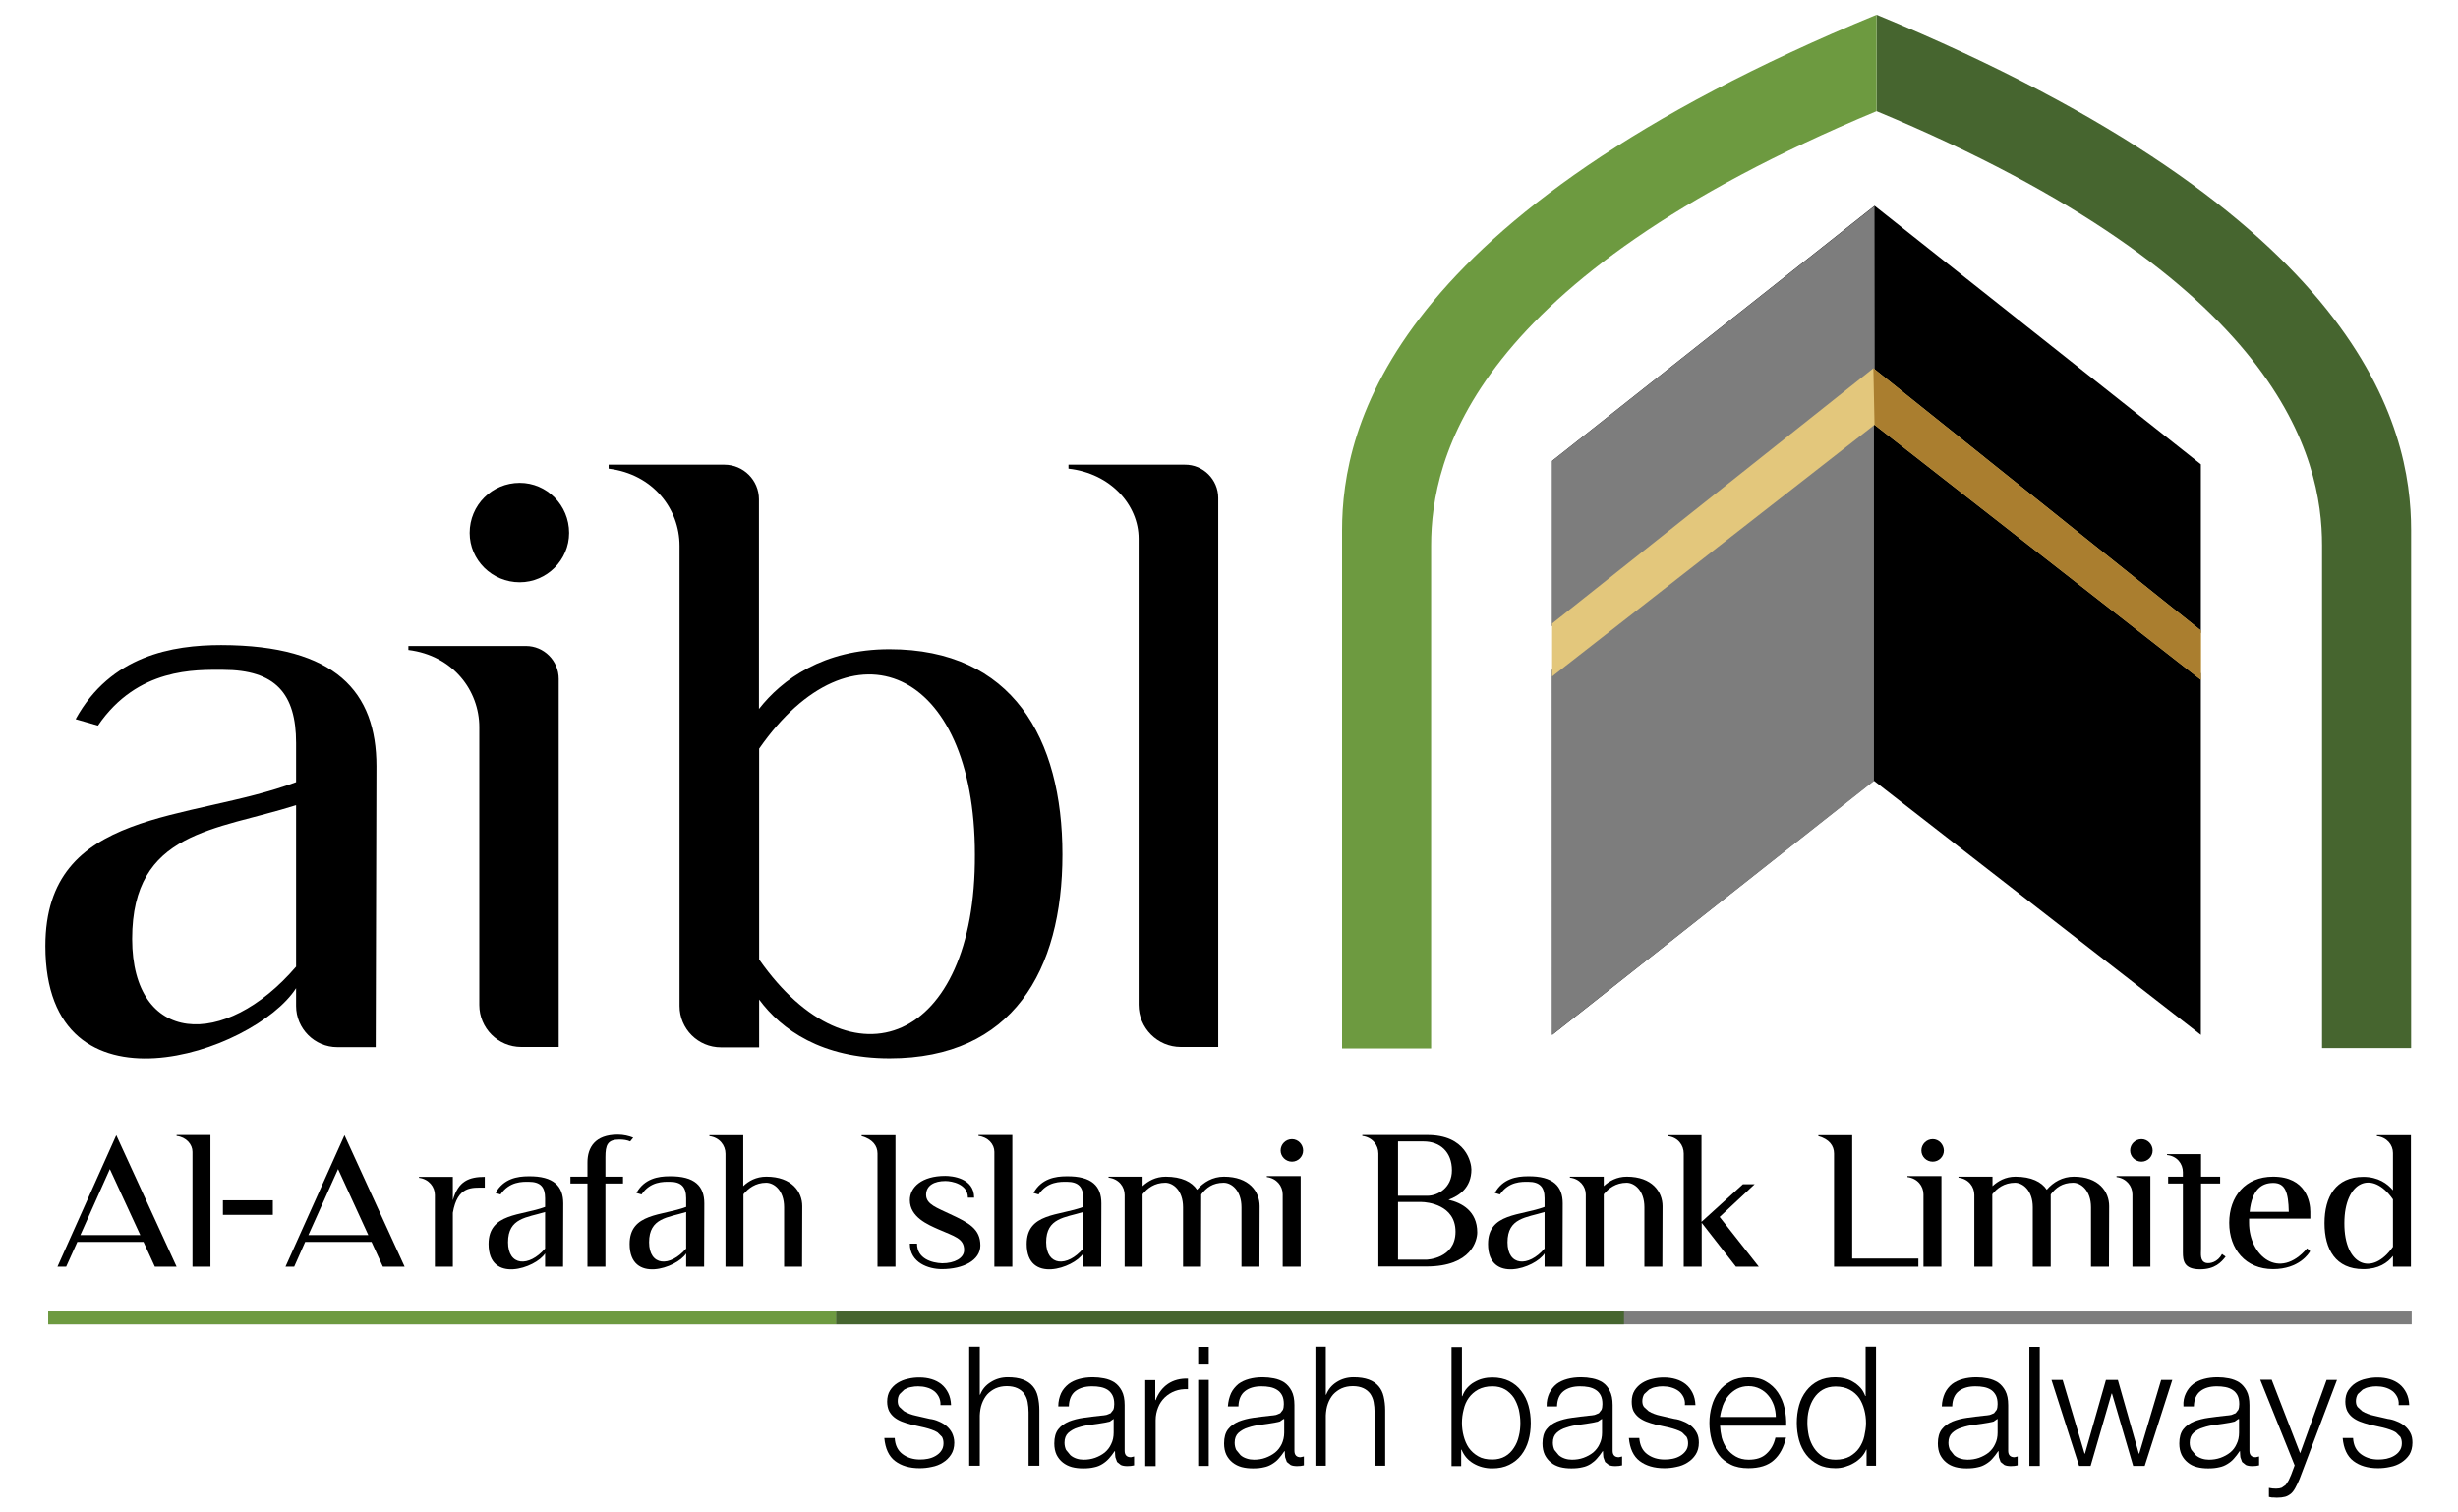 <?xml version="1.0" encoding="utf-8"?>
<!-- Generator: Adobe Illustrator 28.0.0, SVG Export Plug-In . SVG Version: 6.00 Build 0)  -->
<svg version="1.1" id="Layer_1" xmlns="http://www.w3.org/2000/svg" xmlns:xlink="http://www.w3.org/1999/xlink" x="0px" y="0px"
	width="130" height="80" viewBox="0 0 130 80" style="enable-background:new 0 0 130 80;" xml:space="preserve">
<style type="text/css">
	.st0{fill:#7D7D7D;}
	.st1{fill:#46652F;}
	.st2{fill:#6D9A40;}
	.st3{fill:#E3C77C;}
	.st4{fill:#AA7E2F;}
</style>
<g>
	<rect x="2.55" y="69.37" class="st0" width="125" height="0.68"/>
	<rect x="44.22" y="69.37" class="st1" width="41.67" height="0.68"/>
	<rect x="2.55" y="69.37" class="st2" width="41.67" height="0.68"/>
	<path d="M49.65,73.88c-0.07-0.13-0.15-0.23-0.26-0.31c-0.11-0.08-0.23-0.14-0.38-0.18c-0.14-0.04-0.29-0.06-0.45-0.06
		c-0.12,0-0.25,0.01-0.38,0.04c-0.13,0.02-0.24,0.07-0.35,0.13l-0.25,0.24c-0.07,0.1-0.1,0.23-0.1,0.37c0,0.13,0.03,0.23,0.09,0.31
		l0.24,0.22c0.09,0.06,0.2,0.11,0.31,0.15c0.11,0.04,0.21,0.07,0.31,0.09l0.74,0.17c0.16,0.02,0.32,0.06,0.47,0.13
		c0.15,0.06,0.29,0.14,0.41,0.24c0.12,0.1,0.22,0.22,0.3,0.37c0.07,0.15,0.12,0.32,0.12,0.52c0,0.25-0.06,0.46-0.17,0.63
		c-0.11,0.17-0.25,0.31-0.43,0.42c-0.17,0.11-0.37,0.19-0.59,0.23c-0.22,0.05-0.43,0.07-0.64,0.07c-0.54,0-0.97-0.13-1.3-0.38
		c-0.33-0.25-0.52-0.66-0.57-1.22h0.55c0.02,0.38,0.16,0.66,0.41,0.85c0.25,0.19,0.56,0.29,0.93,0.29c0.14,0,0.28-0.01,0.42-0.04
		c0.15-0.03,0.28-0.08,0.4-0.15c0.12-0.07,0.23-0.16,0.3-0.27c0.08-0.11,0.12-0.24,0.12-0.4c0-0.14-0.03-0.25-0.08-0.34l-0.23-0.23
		c-0.09-0.06-0.2-0.11-0.32-0.15c-0.12-0.04-0.24-0.08-0.37-0.11l-0.71-0.16c-0.18-0.05-0.35-0.1-0.5-0.16
		c-0.15-0.06-0.29-0.14-0.4-0.23c-0.11-0.09-0.2-0.2-0.27-0.33c-0.06-0.13-0.1-0.3-0.1-0.49c0-0.23,0.05-0.43,0.15-0.59
		c0.1-0.16,0.24-0.3,0.4-0.4c0.16-0.1,0.35-0.18,0.55-0.22c0.2-0.05,0.4-0.07,0.61-0.07c0.23,0,0.44,0.03,0.64,0.09
		c0.2,0.06,0.37,0.15,0.52,0.27c0.15,0.12,0.27,0.28,0.36,0.46c0.09,0.18,0.14,0.4,0.15,0.64h-0.56
		C49.75,74.15,49.71,74,49.65,73.88"/>
	<path d="M51.82,71.24v2.53h0.02c0.11-0.28,0.29-0.5,0.57-0.67c0.27-0.17,0.57-0.25,0.89-0.25c0.32,0,0.58,0.04,0.8,0.12
		c0.22,0.08,0.39,0.2,0.52,0.35c0.13,0.15,0.22,0.33,0.27,0.55c0.05,0.22,0.08,0.46,0.08,0.73v2.93H54.4V74.7
		c0-0.19-0.02-0.37-0.05-0.54c-0.03-0.17-0.1-0.32-0.18-0.44c-0.09-0.12-0.21-0.22-0.36-0.29c-0.15-0.07-0.34-0.11-0.56-0.11
		c-0.22,0-0.42,0.04-0.6,0.12c-0.17,0.08-0.32,0.19-0.44,0.32c-0.12,0.14-0.21,0.3-0.28,0.49c-0.07,0.19-0.1,0.4-0.11,0.62v2.66
		h-0.56v-6.3H51.82z"/>
	<path d="M56.12,73.69c0.09-0.19,0.23-0.35,0.39-0.48c0.16-0.12,0.35-0.21,0.57-0.27c0.22-0.06,0.46-0.09,0.72-0.09
		c0.2,0,0.4,0.02,0.6,0.06c0.2,0.04,0.38,0.11,0.54,0.21c0.16,0.11,0.29,0.26,0.39,0.45c0.1,0.19,0.15,0.44,0.15,0.75v2.42
		c0,0.22,0.11,0.34,0.33,0.34l0.17-0.04v0.47l-0.17,0.03l-0.19,0.01c-0.14,0-0.25-0.02-0.34-0.06l-0.2-0.16l-0.09-0.25
		c-0.01-0.1-0.02-0.2-0.02-0.32h-0.02c-0.1,0.15-0.2,0.28-0.3,0.39c-0.11,0.12-0.22,0.21-0.35,0.29c-0.13,0.08-0.27,0.14-0.43,0.17
		c-0.16,0.04-0.35,0.06-0.58,0.06c-0.21,0-0.41-0.02-0.6-0.07c-0.18-0.05-0.34-0.13-0.48-0.24c-0.14-0.11-0.25-0.25-0.33-0.41
		c-0.08-0.17-0.12-0.37-0.12-0.6c0-0.32,0.07-0.57,0.21-0.75c0.14-0.18,0.33-0.31,0.56-0.41c0.23-0.09,0.49-0.16,0.79-0.2
		c0.29-0.04,0.59-0.08,0.89-0.11c0.12-0.01,0.22-0.02,0.31-0.04l0.22-0.09l0.14-0.18c0.03-0.07,0.05-0.17,0.05-0.3
		c0-0.19-0.03-0.34-0.09-0.46c-0.06-0.12-0.15-0.22-0.25-0.29c-0.11-0.07-0.23-0.12-0.38-0.15c-0.14-0.03-0.3-0.04-0.46-0.04
		c-0.35,0-0.64,0.08-0.87,0.25c-0.22,0.17-0.34,0.44-0.35,0.81h-0.56C55.97,74.12,56.03,73.89,56.12,73.69 M58.9,75.05l-0.2,0.14
		l-0.27,0.06c-0.23,0.04-0.48,0.08-0.73,0.11c-0.25,0.03-0.48,0.08-0.69,0.15c-0.21,0.06-0.37,0.16-0.51,0.28
		c-0.13,0.12-0.2,0.29-0.2,0.52c0,0.14,0.03,0.27,0.08,0.38l0.23,0.28c0.09,0.08,0.2,0.14,0.32,0.18c0.12,0.04,0.25,0.06,0.38,0.06
		c0.21,0,0.41-0.03,0.61-0.1c0.19-0.07,0.36-0.16,0.51-0.28c0.14-0.12,0.26-0.27,0.34-0.45c0.09-0.18,0.13-0.38,0.13-0.6v-0.72H58.9
		z"/>
	<path d="M61.1,72.99v1.07h0.02c0.14-0.37,0.36-0.66,0.65-0.86c0.3-0.2,0.65-0.29,1.06-0.28v0.56c-0.25-0.01-0.48,0.02-0.69,0.1
		c-0.21,0.08-0.38,0.19-0.54,0.34c-0.15,0.15-0.27,0.32-0.35,0.53c-0.08,0.2-0.13,0.42-0.13,0.67v2.43h-0.55v-4.55H61.1z"/>
	<path d="M63.93,72.13h-0.56v-0.89h0.56V72.13z M63.93,77.54h-0.56v-4.55h0.56V77.54z"/>
	<path d="M65.11,73.69c0.09-0.19,0.23-0.35,0.38-0.48c0.16-0.12,0.35-0.21,0.57-0.27c0.22-0.06,0.46-0.09,0.72-0.09
		c0.2,0,0.4,0.02,0.6,0.06c0.2,0.04,0.38,0.11,0.54,0.21c0.16,0.11,0.29,0.26,0.39,0.45c0.1,0.19,0.15,0.44,0.15,0.75v2.42
		c0,0.22,0.11,0.34,0.32,0.34l0.18-0.04v0.47l-0.17,0.03l-0.19,0.01c-0.14,0-0.26-0.02-0.34-0.06l-0.2-0.16l-0.09-0.25
		c-0.01-0.1-0.02-0.2-0.02-0.32h-0.02c-0.1,0.15-0.2,0.28-0.3,0.39c-0.1,0.12-0.22,0.21-0.35,0.29c-0.13,0.08-0.27,0.14-0.43,0.17
		c-0.16,0.04-0.35,0.06-0.58,0.06c-0.21,0-0.41-0.02-0.6-0.07c-0.18-0.05-0.34-0.13-0.48-0.24c-0.14-0.11-0.25-0.25-0.33-0.41
		c-0.08-0.17-0.12-0.37-0.12-0.6c0-0.32,0.07-0.57,0.21-0.75c0.14-0.18,0.33-0.31,0.56-0.41c0.23-0.09,0.49-0.16,0.78-0.2
		c0.29-0.04,0.59-0.08,0.89-0.11c0.12-0.01,0.22-0.02,0.31-0.04l0.22-0.09l0.14-0.18c0.03-0.07,0.05-0.17,0.05-0.3
		c0-0.19-0.03-0.34-0.09-0.46c-0.06-0.12-0.15-0.22-0.26-0.29c-0.11-0.07-0.23-0.12-0.38-0.15c-0.15-0.03-0.3-0.04-0.46-0.04
		c-0.35,0-0.64,0.08-0.86,0.25c-0.22,0.17-0.34,0.44-0.35,0.81h-0.56C64.96,74.12,65.02,73.89,65.11,73.69 M67.89,75.05l-0.2,0.14
		l-0.27,0.06c-0.24,0.04-0.48,0.08-0.73,0.11c-0.25,0.03-0.48,0.08-0.68,0.15c-0.21,0.06-0.37,0.16-0.51,0.28
		c-0.13,0.12-0.2,0.29-0.2,0.52c0,0.14,0.03,0.27,0.08,0.38l0.23,0.28c0.09,0.08,0.2,0.14,0.33,0.18c0.12,0.04,0.25,0.06,0.38,0.06
		c0.21,0,0.42-0.03,0.61-0.1c0.19-0.07,0.36-0.16,0.51-0.28c0.15-0.12,0.26-0.27,0.35-0.45c0.08-0.18,0.13-0.38,0.13-0.6v-0.72
		H67.89z"/>
	<path d="M70.12,71.24v2.53h0.02c0.11-0.28,0.29-0.5,0.56-0.67c0.27-0.17,0.57-0.25,0.89-0.25c0.32,0,0.58,0.04,0.8,0.12
		c0.22,0.08,0.39,0.2,0.52,0.35c0.13,0.15,0.22,0.33,0.27,0.55c0.05,0.22,0.08,0.46,0.08,0.73v2.93h-0.56V74.7
		c0-0.19-0.02-0.37-0.05-0.54c-0.03-0.17-0.1-0.32-0.18-0.44c-0.09-0.12-0.21-0.22-0.36-0.29c-0.15-0.07-0.34-0.11-0.56-0.11
		c-0.22,0-0.42,0.04-0.6,0.12c-0.17,0.08-0.32,0.19-0.44,0.32c-0.12,0.14-0.21,0.3-0.28,0.49c-0.07,0.19-0.1,0.4-0.11,0.62v2.66
		h-0.55v-6.3H70.12z"/>
	<path d="M77.32,71.24v2.61h0.02c0.06-0.16,0.14-0.31,0.25-0.43c0.11-0.12,0.23-0.23,0.38-0.31c0.14-0.08,0.29-0.15,0.46-0.19
		c0.16-0.04,0.33-0.06,0.49-0.06c0.35,0,0.65,0.07,0.9,0.19c0.26,0.13,0.47,0.3,0.64,0.53c0.17,0.22,0.3,0.48,0.38,0.77
		c0.08,0.29,0.12,0.6,0.12,0.92c0,0.33-0.04,0.63-0.12,0.92c-0.08,0.29-0.21,0.55-0.38,0.77c-0.17,0.22-0.38,0.39-0.64,0.52
		c-0.26,0.13-0.56,0.19-0.9,0.19c-0.37,0-0.7-0.09-0.99-0.26c-0.29-0.17-0.5-0.41-0.63-0.73h-0.02v0.87h-0.51v-6.3H77.32z
		 M80.33,74.56c-0.06-0.23-0.15-0.44-0.26-0.62c-0.12-0.18-0.28-0.33-0.46-0.44c-0.19-0.11-0.41-0.17-0.68-0.17
		c-0.29,0-0.54,0.06-0.75,0.17c-0.2,0.11-0.37,0.26-0.5,0.44c-0.13,0.18-0.22,0.39-0.27,0.62c-0.06,0.23-0.09,0.47-0.09,0.7
		c0,0.24,0.03,0.47,0.09,0.7c0.06,0.23,0.15,0.44,0.27,0.62c0.13,0.18,0.29,0.33,0.5,0.45c0.2,0.12,0.45,0.17,0.75,0.17
		c0.26,0,0.49-0.06,0.68-0.17c0.19-0.11,0.34-0.26,0.46-0.45c0.12-0.18,0.21-0.39,0.26-0.62c0.06-0.23,0.08-0.47,0.08-0.7
		C80.41,75.03,80.38,74.8,80.33,74.56"/>
	<path d="M81.94,73.69c0.1-0.19,0.22-0.35,0.38-0.48c0.16-0.12,0.35-0.21,0.57-0.27c0.22-0.06,0.46-0.09,0.73-0.09
		c0.2,0,0.4,0.02,0.6,0.06c0.2,0.04,0.38,0.11,0.54,0.21c0.16,0.11,0.29,0.26,0.38,0.45c0.1,0.19,0.15,0.44,0.15,0.75v2.42
		c0,0.22,0.11,0.34,0.33,0.34l0.17-0.04v0.47l-0.17,0.03l-0.19,0.01c-0.14,0-0.25-0.02-0.34-0.06l-0.2-0.16l-0.09-0.25
		c-0.01-0.1-0.02-0.2-0.02-0.32h-0.02c-0.1,0.15-0.2,0.28-0.3,0.39c-0.1,0.12-0.22,0.21-0.34,0.29c-0.13,0.08-0.27,0.14-0.43,0.17
		c-0.16,0.04-0.35,0.06-0.58,0.06c-0.21,0-0.41-0.02-0.6-0.07c-0.18-0.05-0.35-0.13-0.48-0.24c-0.14-0.11-0.25-0.25-0.33-0.41
		c-0.08-0.17-0.12-0.37-0.12-0.6c0-0.32,0.07-0.57,0.21-0.75c0.14-0.18,0.33-0.31,0.56-0.41c0.23-0.09,0.49-0.16,0.79-0.2
		c0.29-0.04,0.59-0.08,0.89-0.11c0.12-0.01,0.22-0.02,0.31-0.04l0.22-0.09l0.14-0.18c0.03-0.07,0.05-0.17,0.05-0.3
		c0-0.19-0.03-0.34-0.09-0.46c-0.06-0.12-0.15-0.22-0.26-0.29c-0.11-0.07-0.23-0.12-0.38-0.15c-0.15-0.03-0.3-0.04-0.46-0.04
		c-0.35,0-0.64,0.08-0.86,0.25c-0.22,0.17-0.34,0.44-0.35,0.81h-0.55C81.79,74.12,81.85,73.89,81.94,73.69 M84.72,75.05l-0.21,0.14
		l-0.26,0.06c-0.24,0.04-0.47,0.08-0.73,0.11c-0.25,0.03-0.48,0.08-0.68,0.15c-0.21,0.06-0.38,0.16-0.51,0.28
		c-0.13,0.12-0.2,0.29-0.2,0.52c0,0.14,0.03,0.27,0.08,0.38l0.23,0.28c0.09,0.08,0.2,0.14,0.32,0.18c0.12,0.04,0.25,0.06,0.38,0.06
		c0.21,0,0.42-0.03,0.61-0.1c0.19-0.07,0.36-0.16,0.51-0.28c0.14-0.12,0.26-0.27,0.34-0.45c0.09-0.18,0.13-0.38,0.13-0.6v-0.72
		H84.72z"/>
	<path d="M89.03,73.88c-0.07-0.13-0.15-0.23-0.26-0.31c-0.11-0.08-0.24-0.14-0.38-0.18c-0.14-0.04-0.29-0.06-0.45-0.06
		c-0.12,0-0.25,0.01-0.37,0.04c-0.13,0.02-0.24,0.07-0.35,0.13l-0.26,0.24c-0.06,0.1-0.1,0.23-0.1,0.37c0,0.13,0.03,0.23,0.09,0.31
		l0.24,0.22c0.09,0.06,0.2,0.11,0.31,0.15c0.11,0.04,0.21,0.07,0.31,0.09l0.74,0.17c0.16,0.02,0.31,0.06,0.47,0.13
		c0.16,0.06,0.29,0.14,0.42,0.24c0.12,0.1,0.22,0.22,0.3,0.37c0.08,0.15,0.11,0.32,0.11,0.52c0,0.25-0.06,0.46-0.17,0.63
		c-0.11,0.17-0.25,0.31-0.43,0.42c-0.17,0.11-0.37,0.19-0.59,0.23c-0.22,0.05-0.43,0.07-0.64,0.07c-0.53,0-0.97-0.13-1.3-0.38
		c-0.33-0.25-0.52-0.66-0.57-1.22h0.55c0.03,0.38,0.16,0.66,0.41,0.85c0.25,0.19,0.56,0.29,0.93,0.29c0.14,0,0.28-0.01,0.42-0.04
		c0.15-0.03,0.28-0.08,0.4-0.15c0.12-0.07,0.22-0.16,0.3-0.27c0.08-0.11,0.12-0.24,0.12-0.4c0-0.14-0.03-0.25-0.08-0.34l-0.23-0.23
		c-0.09-0.06-0.2-0.11-0.32-0.15c-0.12-0.04-0.24-0.08-0.37-0.11l-0.72-0.16c-0.18-0.05-0.35-0.1-0.5-0.16
		c-0.15-0.06-0.29-0.14-0.4-0.23c-0.11-0.09-0.2-0.2-0.27-0.33c-0.06-0.13-0.09-0.3-0.09-0.49c0-0.23,0.05-0.43,0.15-0.59
		s0.24-0.3,0.4-0.4c0.16-0.1,0.35-0.18,0.55-0.22c0.2-0.05,0.4-0.07,0.6-0.07c0.23,0,0.44,0.03,0.64,0.09
		c0.2,0.06,0.37,0.15,0.52,0.27c0.15,0.12,0.27,0.28,0.36,0.46c0.09,0.18,0.14,0.4,0.15,0.64h-0.56
		C89.13,74.15,89.09,74,89.03,73.88"/>
	<path d="M91.06,76.04c0.06,0.21,0.15,0.41,0.27,0.58c0.12,0.17,0.28,0.31,0.47,0.42c0.19,0.11,0.42,0.17,0.68,0.17
		c0.41,0,0.72-0.1,0.95-0.32c0.23-0.21,0.39-0.49,0.47-0.85h0.56c-0.12,0.52-0.33,0.92-0.65,1.2c-0.31,0.28-0.76,0.42-1.34,0.42
		c-0.36,0-0.67-0.06-0.93-0.19c-0.26-0.13-0.48-0.3-0.64-0.52c-0.16-0.22-0.29-0.48-0.37-0.77c-0.08-0.29-0.12-0.6-0.12-0.92
		c0-0.3,0.04-0.6,0.12-0.88c0.08-0.29,0.2-0.55,0.37-0.77c0.16-0.23,0.38-0.41,0.64-0.55c0.26-0.14,0.57-0.21,0.93-0.21
		c0.36,0,0.68,0.07,0.93,0.22c0.26,0.15,0.47,0.34,0.63,0.58c0.16,0.24,0.28,0.51,0.35,0.82c0.07,0.31,0.1,0.62,0.09,0.94h-3.5
		C90.98,75.62,91.01,75.82,91.06,76.04 M93.82,74.34c-0.07-0.19-0.16-0.37-0.29-0.52c-0.12-0.15-0.27-0.27-0.45-0.36
		c-0.18-0.09-0.38-0.14-0.6-0.14c-0.23,0-0.43,0.05-0.61,0.14c-0.17,0.09-0.32,0.21-0.45,0.36c-0.13,0.15-0.22,0.32-0.3,0.52
		c-0.07,0.2-0.12,0.4-0.15,0.61h2.95C93.92,74.74,93.88,74.53,93.82,74.34"/>
	<path d="M98.72,77.54v-0.86h-0.02c-0.06,0.15-0.15,0.28-0.26,0.4c-0.12,0.12-0.25,0.23-0.4,0.31c-0.15,0.09-0.3,0.15-0.47,0.2
		c-0.17,0.05-0.33,0.07-0.5,0.07c-0.35,0-0.65-0.06-0.9-0.19c-0.26-0.13-0.47-0.3-0.64-0.52c-0.17-0.22-0.3-0.48-0.38-0.77
		c-0.08-0.29-0.12-0.6-0.12-0.92c0-0.32,0.04-0.63,0.12-0.92c0.08-0.29,0.21-0.55,0.38-0.77c0.17-0.22,0.38-0.4,0.64-0.53
		c0.26-0.13,0.56-0.19,0.9-0.19c0.17,0,0.34,0.02,0.5,0.06c0.16,0.04,0.31,0.1,0.45,0.19c0.14,0.08,0.27,0.19,0.38,0.31
		c0.11,0.12,0.19,0.27,0.25,0.43h0.02v-2.61h0.55v6.3H98.72z M95.67,75.97c0.06,0.23,0.15,0.44,0.27,0.62
		c0.12,0.18,0.27,0.33,0.46,0.45c0.19,0.12,0.42,0.17,0.68,0.17c0.3,0,0.54-0.06,0.75-0.17c0.2-0.12,0.37-0.26,0.5-0.45
		c0.12-0.18,0.22-0.39,0.27-0.62c0.05-0.23,0.09-0.47,0.09-0.7c0-0.24-0.03-0.47-0.09-0.7c-0.06-0.23-0.15-0.44-0.27-0.62
		c-0.13-0.18-0.29-0.33-0.5-0.44c-0.2-0.11-0.45-0.17-0.75-0.17c-0.26,0-0.49,0.06-0.68,0.17c-0.19,0.11-0.34,0.26-0.46,0.44
		c-0.12,0.18-0.21,0.39-0.27,0.62c-0.06,0.23-0.08,0.46-0.08,0.7C95.59,75.5,95.62,75.73,95.67,75.97"/>
	<path d="M102.86,73.69c0.09-0.19,0.22-0.35,0.38-0.48c0.16-0.12,0.35-0.21,0.57-0.27c0.22-0.06,0.46-0.09,0.72-0.09
		c0.2,0,0.4,0.02,0.6,0.06c0.2,0.04,0.38,0.11,0.54,0.21c0.16,0.11,0.29,0.26,0.39,0.45c0.1,0.19,0.15,0.44,0.15,0.75v2.42
		c0,0.22,0.11,0.34,0.33,0.34l0.17-0.04v0.47l-0.17,0.03l-0.19,0.01c-0.14,0-0.25-0.02-0.34-0.06l-0.2-0.16l-0.09-0.25
		c-0.01-0.1-0.02-0.2-0.02-0.32h-0.02c-0.1,0.15-0.2,0.28-0.3,0.39c-0.1,0.12-0.22,0.21-0.35,0.29c-0.13,0.08-0.27,0.14-0.43,0.17
		c-0.16,0.04-0.36,0.06-0.58,0.06c-0.21,0-0.41-0.02-0.6-0.07c-0.18-0.05-0.35-0.13-0.48-0.24c-0.14-0.11-0.25-0.25-0.33-0.41
		c-0.08-0.17-0.12-0.37-0.12-0.6c0-0.32,0.07-0.57,0.21-0.75c0.14-0.18,0.33-0.31,0.56-0.41c0.23-0.09,0.49-0.16,0.78-0.2
		c0.29-0.04,0.59-0.08,0.89-0.11c0.12-0.01,0.22-0.02,0.31-0.04l0.22-0.09l0.14-0.18c0.03-0.07,0.05-0.17,0.05-0.3
		c0-0.19-0.03-0.34-0.09-0.46c-0.06-0.12-0.15-0.22-0.25-0.29c-0.11-0.07-0.23-0.12-0.38-0.15c-0.14-0.03-0.3-0.04-0.46-0.04
		c-0.35,0-0.64,0.08-0.87,0.25c-0.22,0.17-0.34,0.44-0.35,0.81h-0.55C102.71,74.12,102.77,73.89,102.86,73.69 M105.64,75.05
		l-0.2,0.14l-0.27,0.06c-0.24,0.04-0.48,0.08-0.73,0.11c-0.25,0.03-0.48,0.08-0.68,0.15c-0.21,0.06-0.38,0.16-0.51,0.28
		c-0.13,0.12-0.2,0.29-0.2,0.52c0,0.14,0.03,0.27,0.08,0.38l0.22,0.28c0.09,0.08,0.2,0.14,0.33,0.18c0.12,0.04,0.25,0.06,0.38,0.06
		c0.21,0,0.41-0.03,0.61-0.1c0.19-0.07,0.36-0.16,0.51-0.28c0.14-0.12,0.26-0.27,0.34-0.45c0.09-0.18,0.13-0.38,0.13-0.6v-0.72
		H105.64z"/>
	<rect x="107.33" y="71.24" width="0.55" height="6.3"/>
	<polygon points="109.09,72.99 110.25,76.89 110.27,76.89 111.38,72.99 112.01,72.99 113.12,76.89 113.14,76.89 114.3,72.99 
		114.89,72.99 113.43,77.54 112.82,77.54 111.7,73.71 111.68,73.71 110.57,77.54 109.96,77.54 108.5,72.99 	"/>
	<path d="M115.61,73.69c0.09-0.19,0.22-0.35,0.38-0.48c0.16-0.12,0.35-0.21,0.57-0.27c0.22-0.06,0.46-0.09,0.73-0.09
		c0.2,0,0.4,0.02,0.6,0.06c0.2,0.04,0.38,0.11,0.54,0.21c0.16,0.11,0.29,0.26,0.39,0.45c0.1,0.19,0.15,0.44,0.15,0.75v2.42
		c0,0.22,0.11,0.34,0.33,0.34l0.18-0.04v0.47l-0.17,0.03l-0.19,0.01c-0.14,0-0.25-0.02-0.34-0.06l-0.2-0.16l-0.09-0.25
		c-0.01-0.1-0.02-0.2-0.02-0.32h-0.02c-0.1,0.15-0.2,0.28-0.3,0.39c-0.1,0.12-0.22,0.21-0.35,0.29c-0.13,0.08-0.27,0.14-0.43,0.17
		c-0.16,0.04-0.35,0.06-0.58,0.06c-0.21,0-0.41-0.02-0.6-0.07c-0.19-0.05-0.35-0.13-0.48-0.24c-0.14-0.11-0.25-0.25-0.33-0.41
		c-0.08-0.17-0.12-0.37-0.12-0.6c0-0.32,0.07-0.57,0.21-0.75c0.14-0.18,0.33-0.31,0.56-0.41c0.24-0.09,0.49-0.16,0.79-0.2
		c0.29-0.04,0.59-0.08,0.89-0.11c0.12-0.01,0.22-0.02,0.31-0.04l0.22-0.09l0.14-0.18c0.03-0.07,0.05-0.17,0.05-0.3
		c0-0.19-0.03-0.34-0.09-0.46c-0.06-0.12-0.15-0.22-0.26-0.29c-0.11-0.07-0.23-0.12-0.38-0.15c-0.15-0.03-0.3-0.04-0.46-0.04
		c-0.35,0-0.64,0.08-0.86,0.25c-0.22,0.17-0.34,0.44-0.35,0.81h-0.55C115.46,74.12,115.51,73.89,115.61,73.69 M118.39,75.05
		l-0.2,0.14l-0.26,0.06c-0.24,0.04-0.48,0.08-0.73,0.11c-0.25,0.03-0.48,0.08-0.68,0.15c-0.21,0.06-0.38,0.16-0.51,0.28
		c-0.13,0.12-0.2,0.29-0.2,0.52c0,0.14,0.03,0.27,0.09,0.38l0.23,0.28c0.09,0.08,0.2,0.14,0.32,0.18c0.12,0.04,0.25,0.06,0.38,0.06
		c0.21,0,0.41-0.03,0.61-0.1c0.19-0.07,0.36-0.16,0.51-0.28c0.15-0.12,0.26-0.27,0.34-0.45c0.09-0.18,0.13-0.38,0.13-0.6v-0.72
		H118.39z"/>
	<path d="M120.15,72.99l1.5,3.88l1.4-3.88h0.55l-1.98,5.24c-0.08,0.19-0.16,0.35-0.23,0.48c-0.07,0.13-0.15,0.23-0.23,0.3
		c-0.09,0.07-0.19,0.13-0.3,0.16c-0.11,0.03-0.26,0.05-0.44,0.05c-0.11-0.01-0.2-0.01-0.26-0.01l-0.16-0.03V78.7l0.19,0.03
		l0.19,0.01c0.12,0,0.23-0.02,0.3-0.05l0.21-0.15l0.15-0.23l0.13-0.29l0.19-0.51l-1.82-4.53H120.15z"/>
	<path d="M126.78,73.88c-0.07-0.13-0.15-0.23-0.26-0.31c-0.11-0.08-0.24-0.14-0.38-0.18c-0.14-0.04-0.29-0.06-0.45-0.06
		c-0.12,0-0.25,0.01-0.38,0.04c-0.13,0.02-0.24,0.07-0.35,0.13l-0.26,0.24c-0.06,0.1-0.1,0.23-0.1,0.37c0,0.13,0.03,0.23,0.09,0.31
		l0.24,0.22c0.09,0.06,0.2,0.11,0.31,0.15c0.11,0.04,0.21,0.07,0.31,0.09l0.74,0.17c0.16,0.02,0.31,0.06,0.47,0.13
		c0.16,0.06,0.3,0.14,0.42,0.24c0.12,0.1,0.22,0.22,0.3,0.37c0.08,0.15,0.11,0.32,0.11,0.52c0,0.25-0.06,0.46-0.16,0.63
		c-0.11,0.17-0.26,0.31-0.43,0.42c-0.17,0.11-0.37,0.19-0.59,0.23c-0.22,0.05-0.43,0.07-0.64,0.07c-0.54,0-0.97-0.13-1.3-0.38
		c-0.33-0.25-0.52-0.66-0.57-1.22h0.55c0.02,0.38,0.16,0.66,0.41,0.85c0.25,0.19,0.56,0.29,0.93,0.29c0.13,0,0.28-0.01,0.42-0.04
		c0.14-0.03,0.28-0.08,0.4-0.15c0.12-0.07,0.23-0.16,0.3-0.27c0.08-0.11,0.12-0.24,0.12-0.4c0-0.14-0.03-0.25-0.08-0.34l-0.23-0.23
		c-0.09-0.06-0.2-0.11-0.32-0.15c-0.12-0.04-0.24-0.08-0.37-0.11l-0.72-0.16c-0.18-0.05-0.35-0.1-0.5-0.16
		c-0.15-0.06-0.29-0.14-0.4-0.23c-0.11-0.09-0.2-0.2-0.27-0.33c-0.06-0.13-0.1-0.3-0.1-0.49c0-0.23,0.05-0.43,0.15-0.59
		c0.11-0.16,0.24-0.3,0.4-0.4c0.16-0.1,0.35-0.18,0.55-0.22c0.2-0.05,0.41-0.07,0.61-0.07c0.23,0,0.44,0.03,0.64,0.09
		c0.2,0.06,0.37,0.15,0.52,0.27c0.15,0.12,0.27,0.28,0.36,0.46c0.09,0.18,0.14,0.4,0.15,0.64h-0.56
		C126.88,74.15,126.84,74,126.78,73.88"/>
	<path d="M19.91,40.53l-0.04,14.86h-2.03c-1.2,0-2.18-0.98-2.18-2.18v-0.94C13.43,55.72,2.4,59.43,2.4,50.04
		c0-7.32,7.62-6.56,13.26-8.67V39.3c0-2.61-1.09-3.87-3.87-3.87c-1.43,0-4.51-0.13-6.61,2.95L4,38.04c1.85-3.37,5.13-3.92,7.7-3.92
		C17.77,34.13,19.91,36.61,19.91,40.53 M15.66,51.13v-8.54c-4.25,1.35-8.67,1.35-8.67,7.07C6.99,55.26,11.87,55.55,15.66,51.13"/>
	<path d="M29.55,35.91v19.47h-1.98c-1.23,0-2.22-1-2.22-2.22v-14.7c0-1.93-1.39-3.79-3.75-4.08v-0.21h6.22
		C28.77,34.17,29.55,34.95,29.55,35.91 M27.49,25.54c-1.47,0-2.65,1.18-2.65,2.65c0,1.43,1.18,2.61,2.65,2.61
		c1.43,0,2.61-1.18,2.61-2.61C30.1,26.72,28.92,25.54,27.49,25.54"/>
	<path d="M56.19,45.2c0,6.15-2.65,10.78-9.14,10.78c-3.58,0-5.72-1.51-6.9-3.11v2.53h-2.02c-1.21,0-2.19-0.98-2.19-2.19V28.87
		c0-1.94-1.39-3.79-3.75-4.08v-0.21h6.12c1.01,0,1.83,0.82,1.83,1.83v11.09c1.22-1.56,3.41-3.16,6.9-3.16
		C53.54,34.34,56.19,39.05,56.19,45.2 M51.56,45.2c0-9.89-6.52-12.63-11.41-5.6v11.15C45.04,57.74,51.61,55.17,51.56,45.2"/>
	<path d="M64.43,26.34v29.04h-1.98c-1.23,0-2.23-1-2.23-2.24V28.49c0-1.77-1.47-3.45-3.71-3.7v-0.21h6.15
		C63.64,24.57,64.43,25.37,64.43,26.34"/>
	<path d="M3.04,67l3.11-6.95L9.34,67H8.19l-0.6-1.31h-3.5L3.5,67H3.04z M4.25,65.33h3.17l-1.61-3.49L4.25,65.33z"/>
	<path d="M11.13,60.05V67h-0.95v-6.07c0-0.4-0.33-0.78-0.84-0.84v-0.05H11.13z"/>
	<rect x="11.79" y="63.49" width="2.64" height="0.77"/>
	<path d="M15.1,67l3.12-6.95L21.4,67h-1.15l-0.6-1.31h-3.51L15.56,67H15.1z M16.31,65.33h3.17l-1.6-3.49L16.31,65.33z"/>
	<path d="M25.64,62.25v0.57c-0.69,0-1.44-0.1-1.69,1.33V67h-0.95v-3.79c0-0.43-0.31-0.84-0.84-0.91v-0.05h1.79v1.24
		C24.23,62.47,24.81,62.25,25.64,62.25"/>
	<path d="M29.79,63.65L29.78,67h-0.95v-0.7c-0.5,0.78-2.99,1.62-2.99-0.5c0-1.65,1.72-1.48,2.99-1.96v-0.46
		c0-0.59-0.24-0.87-0.87-0.87c-0.32,0-1.01-0.03-1.49,0.67l-0.26-0.08c0.42-0.76,1.16-0.88,1.74-0.88
		C29.3,62.2,29.79,62.76,29.79,63.65 M28.83,66.04v-1.93c-0.96,0.3-1.96,0.3-1.96,1.6C26.87,66.97,27.97,67.04,28.83,66.04"/>
	<path d="M32.02,61.21v1.03h0.93v0.36h-0.93V67h-0.95v-4.4h-0.9v-0.36h0.9v-0.75c0-0.79,0.4-1.47,1.6-1.47
		c0.32,0,0.59,0.07,0.82,0.16l-0.16,0.2c-0.16-0.07-0.35-0.1-0.57-0.1C32.13,60.28,32.02,60.57,32.02,61.21"/>
	<path d="M37.25,63.65L37.24,67h-0.95v-0.7c-0.5,0.78-2.99,1.62-2.99-0.5c0-1.65,1.72-1.48,2.99-1.96v-0.46
		c0-0.59-0.25-0.87-0.87-0.87c-0.32,0-1.02-0.03-1.49,0.67l-0.27-0.08c0.42-0.76,1.16-0.88,1.74-0.88
		C36.77,62.2,37.25,62.76,37.25,63.65 M36.29,66.04v-1.93c-0.96,0.3-1.96,0.3-1.96,1.6C34.33,66.97,35.43,67.04,36.29,66.04"/>
	<path d="M42.43,63.8L42.42,67h-0.95v-3.14c0-0.9-0.53-1.3-0.95-1.3c-0.56,0-0.95,0.3-1.2,0.61V67h-0.95v-5.97
		c0-0.44-0.31-0.86-0.85-0.93v-0.05h1.79v2.69c0.28-0.27,0.68-0.5,1.22-0.5C41.88,62.24,42.43,63.04,42.43,63.8"/>
	<path d="M47.36,60.05V67h-0.95v-5.98c0-0.41-0.26-0.76-0.84-0.92v-0.05H47.36z"/>
	<path d="M51.85,65.88c0,0.78-0.9,1.25-2.04,1.25c-0.69,0-1.69-0.33-1.69-1.35h0.38c0,0.8,0.78,1.02,1.33,1.04
		c0.65,0,1.16-0.27,1.16-0.7c0-0.62-0.51-0.72-1.37-1.1c-0.54-0.24-1.5-0.64-1.5-1.54c0-0.69,0.64-1.28,1.87-1.28
		c0.34,0,1.53,0.1,1.53,1.15h-0.33c0-0.72-0.85-0.88-1.19-0.88c-0.58,0-1.02,0.23-1.02,0.73c0,0.51,0.59,0.69,1.27,1.02
		C51.24,64.68,51.85,65,51.85,65.88"/>
	<path d="M53.54,60.05V67h-0.95v-6.07c0-0.4-0.33-0.78-0.84-0.84v-0.05H53.54z"/>
	<path d="M58.25,63.65L58.24,67h-0.95v-0.7c-0.5,0.78-2.99,1.62-2.99-0.5c0-1.65,1.72-1.48,2.99-1.96v-0.46
		c0-0.59-0.25-0.87-0.87-0.87c-0.32,0-1.02-0.03-1.49,0.67l-0.27-0.08c0.42-0.76,1.16-0.88,1.74-0.88
		C57.77,62.2,58.25,62.76,58.25,63.65 M57.29,66.04v-1.93c-0.96,0.3-1.96,0.3-1.96,1.6C55.34,66.97,56.44,67.04,57.29,66.04"/>
	<path d="M66.62,63.8L66.61,67h-0.95v-3.14c0-0.9-0.53-1.3-0.94-1.3c-0.58,0-0.93,0.27-1.19,0.62L63.52,67h-0.95v-3.14
		c0-0.9-0.53-1.3-0.94-1.3c-0.57,0-0.96,0.3-1.2,0.61V67h-0.95v-3.79c0-0.44-0.3-0.85-0.85-0.92v-0.05h1.8v0.5
		c0.29-0.27,0.69-0.5,1.22-0.5c0.85,0,1.39,0.28,1.66,0.69c0.34-0.4,0.83-0.69,1.42-0.69C66.08,62.24,66.62,63.04,66.62,63.8"/>
	<path d="M68.79,62.21V67h-0.95v-3.82c0-0.44-0.31-0.85-0.84-0.92v-0.05H68.79z M68.33,60.26c-0.33,0-0.6,0.27-0.6,0.6
		c0,0.32,0.27,0.59,0.6,0.59c0.32,0,0.59-0.26,0.59-0.59C68.92,60.53,68.65,60.26,68.33,60.26"/>
	<path d="M78.13,65.19c0,0.39-0.28,1.8-2.69,1.8h-2.54v-5.97c0-0.44-0.31-0.86-0.85-0.93v-0.05h3.39c2.13-0.03,2.38,1.51,2.38,1.82
		c0,0.96-0.64,1.39-1.21,1.6C77.3,63.62,78.13,64.05,78.13,65.19 M73.94,63.25h1.55c0.56,0,1.3-0.43,1.3-1.34
		c0-0.98-0.63-1.53-1.5-1.53h-1.35V63.25z M76.98,65.15c0-1.43-1.51-1.57-1.8-1.57h-1.24v3.05h1.5
		C75.44,66.63,76.98,66.59,76.98,65.15"/>
	<path d="M82.65,63.65L82.64,67h-0.95v-0.7c-0.5,0.78-2.99,1.62-2.99-0.5c0-1.65,1.72-1.48,2.99-1.96v-0.46
		c0-0.59-0.25-0.87-0.87-0.87c-0.32,0-1.02-0.03-1.49,0.67l-0.27-0.08c0.42-0.76,1.16-0.88,1.74-0.88
		C82.16,62.2,82.65,62.76,82.65,63.65 M81.69,66.04v-1.93c-0.96,0.3-1.96,0.3-1.96,1.6C79.73,66.97,80.83,67.04,81.69,66.04"/>
	<path d="M87.93,63.8L87.92,67h-0.95v-3.14c0-0.9-0.53-1.3-0.94-1.3c-0.57,0-0.96,0.3-1.21,0.61V67h-0.95v-3.82
		c0-0.43-0.32-0.83-0.84-0.89v-0.05h1.79v0.5c0.29-0.27,0.69-0.5,1.22-0.5C87.38,62.24,87.93,63.04,87.93,63.8"/>
	<path d="M93.02,67h-1.21l-1.81-2.32V67h-0.95v-5.98c0-0.44-0.3-0.86-0.85-0.92v-0.05h1.79v4.58l2.19-1.99h0.62l-1.85,1.73L93.02,67
		z"/>
	<path d="M101.46,66.57V67h-4.46v-5.98c0-0.41-0.25-0.76-0.83-0.92v-0.05h1.79v6.52H101.46z"/>
	<path d="M102.68,62.21V67h-0.95v-3.82c0-0.44-0.31-0.85-0.85-0.92v-0.05H102.68z M102.22,60.26c-0.33,0-0.6,0.27-0.6,0.6
		c0,0.32,0.26,0.59,0.6,0.59c0.32,0,0.59-0.26,0.59-0.59C102.8,60.53,102.54,60.26,102.22,60.26"/>
	<path d="M111.55,63.8l-0.01,3.2h-0.95v-3.14c0-0.9-0.54-1.3-0.94-1.3c-0.58,0-0.93,0.27-1.19,0.62L108.46,67h-0.95v-3.14
		c0-0.9-0.53-1.3-0.94-1.3c-0.57,0-0.96,0.3-1.2,0.61V67h-0.95v-3.79c0-0.44-0.3-0.85-0.84-0.92v-0.05h1.8v0.5
		c0.29-0.27,0.69-0.5,1.21-0.5c0.85,0,1.39,0.28,1.66,0.69c0.34-0.4,0.83-0.69,1.43-0.69C111.01,62.24,111.55,63.04,111.55,63.8"/>
	<path d="M113.73,62.21V67h-0.95v-3.82c0-0.44-0.31-0.85-0.84-0.92v-0.05H113.73z M113.26,60.26c-0.33,0-0.6,0.27-0.6,0.6
		c0,0.32,0.27,0.59,0.6,0.59c0.32,0,0.59-0.26,0.59-0.59C113.85,60.53,113.58,60.26,113.26,60.26"/>
	<path d="M117.71,66.47c-0.23,0.29-0.56,0.67-1.35,0.67c-0.86,0-0.91-0.46-0.91-0.9V62.6h-0.78v-0.36h0.78V62
		c0-0.44-0.31-0.85-0.84-0.9v-0.05h1.8v1.19h1.01v0.36h-1.01v3.45c0,0.27-0.07,0.66,0.26,0.75c0.2,0.05,0.62-0.03,0.85-0.47
		L117.71,66.47z"/>
	<path d="M118.95,64.46v0.22c0,1.75,1.59,3.08,3.07,1.35l0.16,0.15c-0.06,0.12-0.59,0.95-1.96,0.95c-1.46,0-2.32-1.06-2.32-2.45
		c0-1.39,0.85-2.44,2.32-2.44c1.75,0,1.97,1.34,1.97,1.86v0.36H118.95z M118.98,64.1h2.07c-0.02-1.04-0.19-1.53-0.82-1.53
		C119.63,62.57,119.1,62.9,118.98,64.1"/>
	<path d="M127.51,60.05V67h-0.95v-0.57c-0.28,0.36-0.76,0.7-1.57,0.7c-1.46,0-2.05-1.05-2.05-2.43c0-1.39,0.59-2.45,2.05-2.45
		c0.79,0,1.28,0.36,1.57,0.71v-1.97c0-0.43-0.32-0.83-0.85-0.89v-0.05H127.51z M126.56,63.44c-1.1-1.59-2.57-0.97-2.57,1.26
		c-0.01,2.25,1.47,2.83,2.57,1.25V63.44z"/>
	<path d="M99.1,22.16L82.09,35.43v19.31L99.1,41.29l17.3,13.45V35.61L99.1,22.16L99.1,22.16L99.1,22.16L99.1,22.16z M82.09,24.38
		v8.74l17.06-13.47l17.25,13.84v-8.93L99.15,10.89v0h0h-0.01v0L82.09,24.38z"/>
	<polygon class="st0" points="99.11,41.31 82.09,54.74 82.08,35.44 99.11,22.16 	"/>
	<polygon class="st0" points="99.15,19.64 82.1,33.13 82.1,24.37 99.14,10.9 	"/>
	<path class="st1" d="M99.25,0.78v5.1c21.47,8.94,23.56,18.37,23.56,22.96v26.6h4.71v-27.4C127.52,22.6,125.01,11.41,99.25,0.78"/>
	<path class="st2" d="M99.25,0.78C73.49,11.41,70.98,22.6,70.98,28.05v27.41h4.71V28.85c0-4.6,2.1-14.02,23.56-22.97l0,0L99.25,0.78
		L99.25,0.78z"/>
	<polygon class="st3" points="82.09,32.98 82.09,35.78 99.14,22.47 116.4,35.96 116.4,33.35 99.08,19.48 	"/>
	<polyline class="st4" points="99.14,22.47 116.4,35.96 116.4,33.35 99.08,19.48 	"/>
</g>
</svg>
